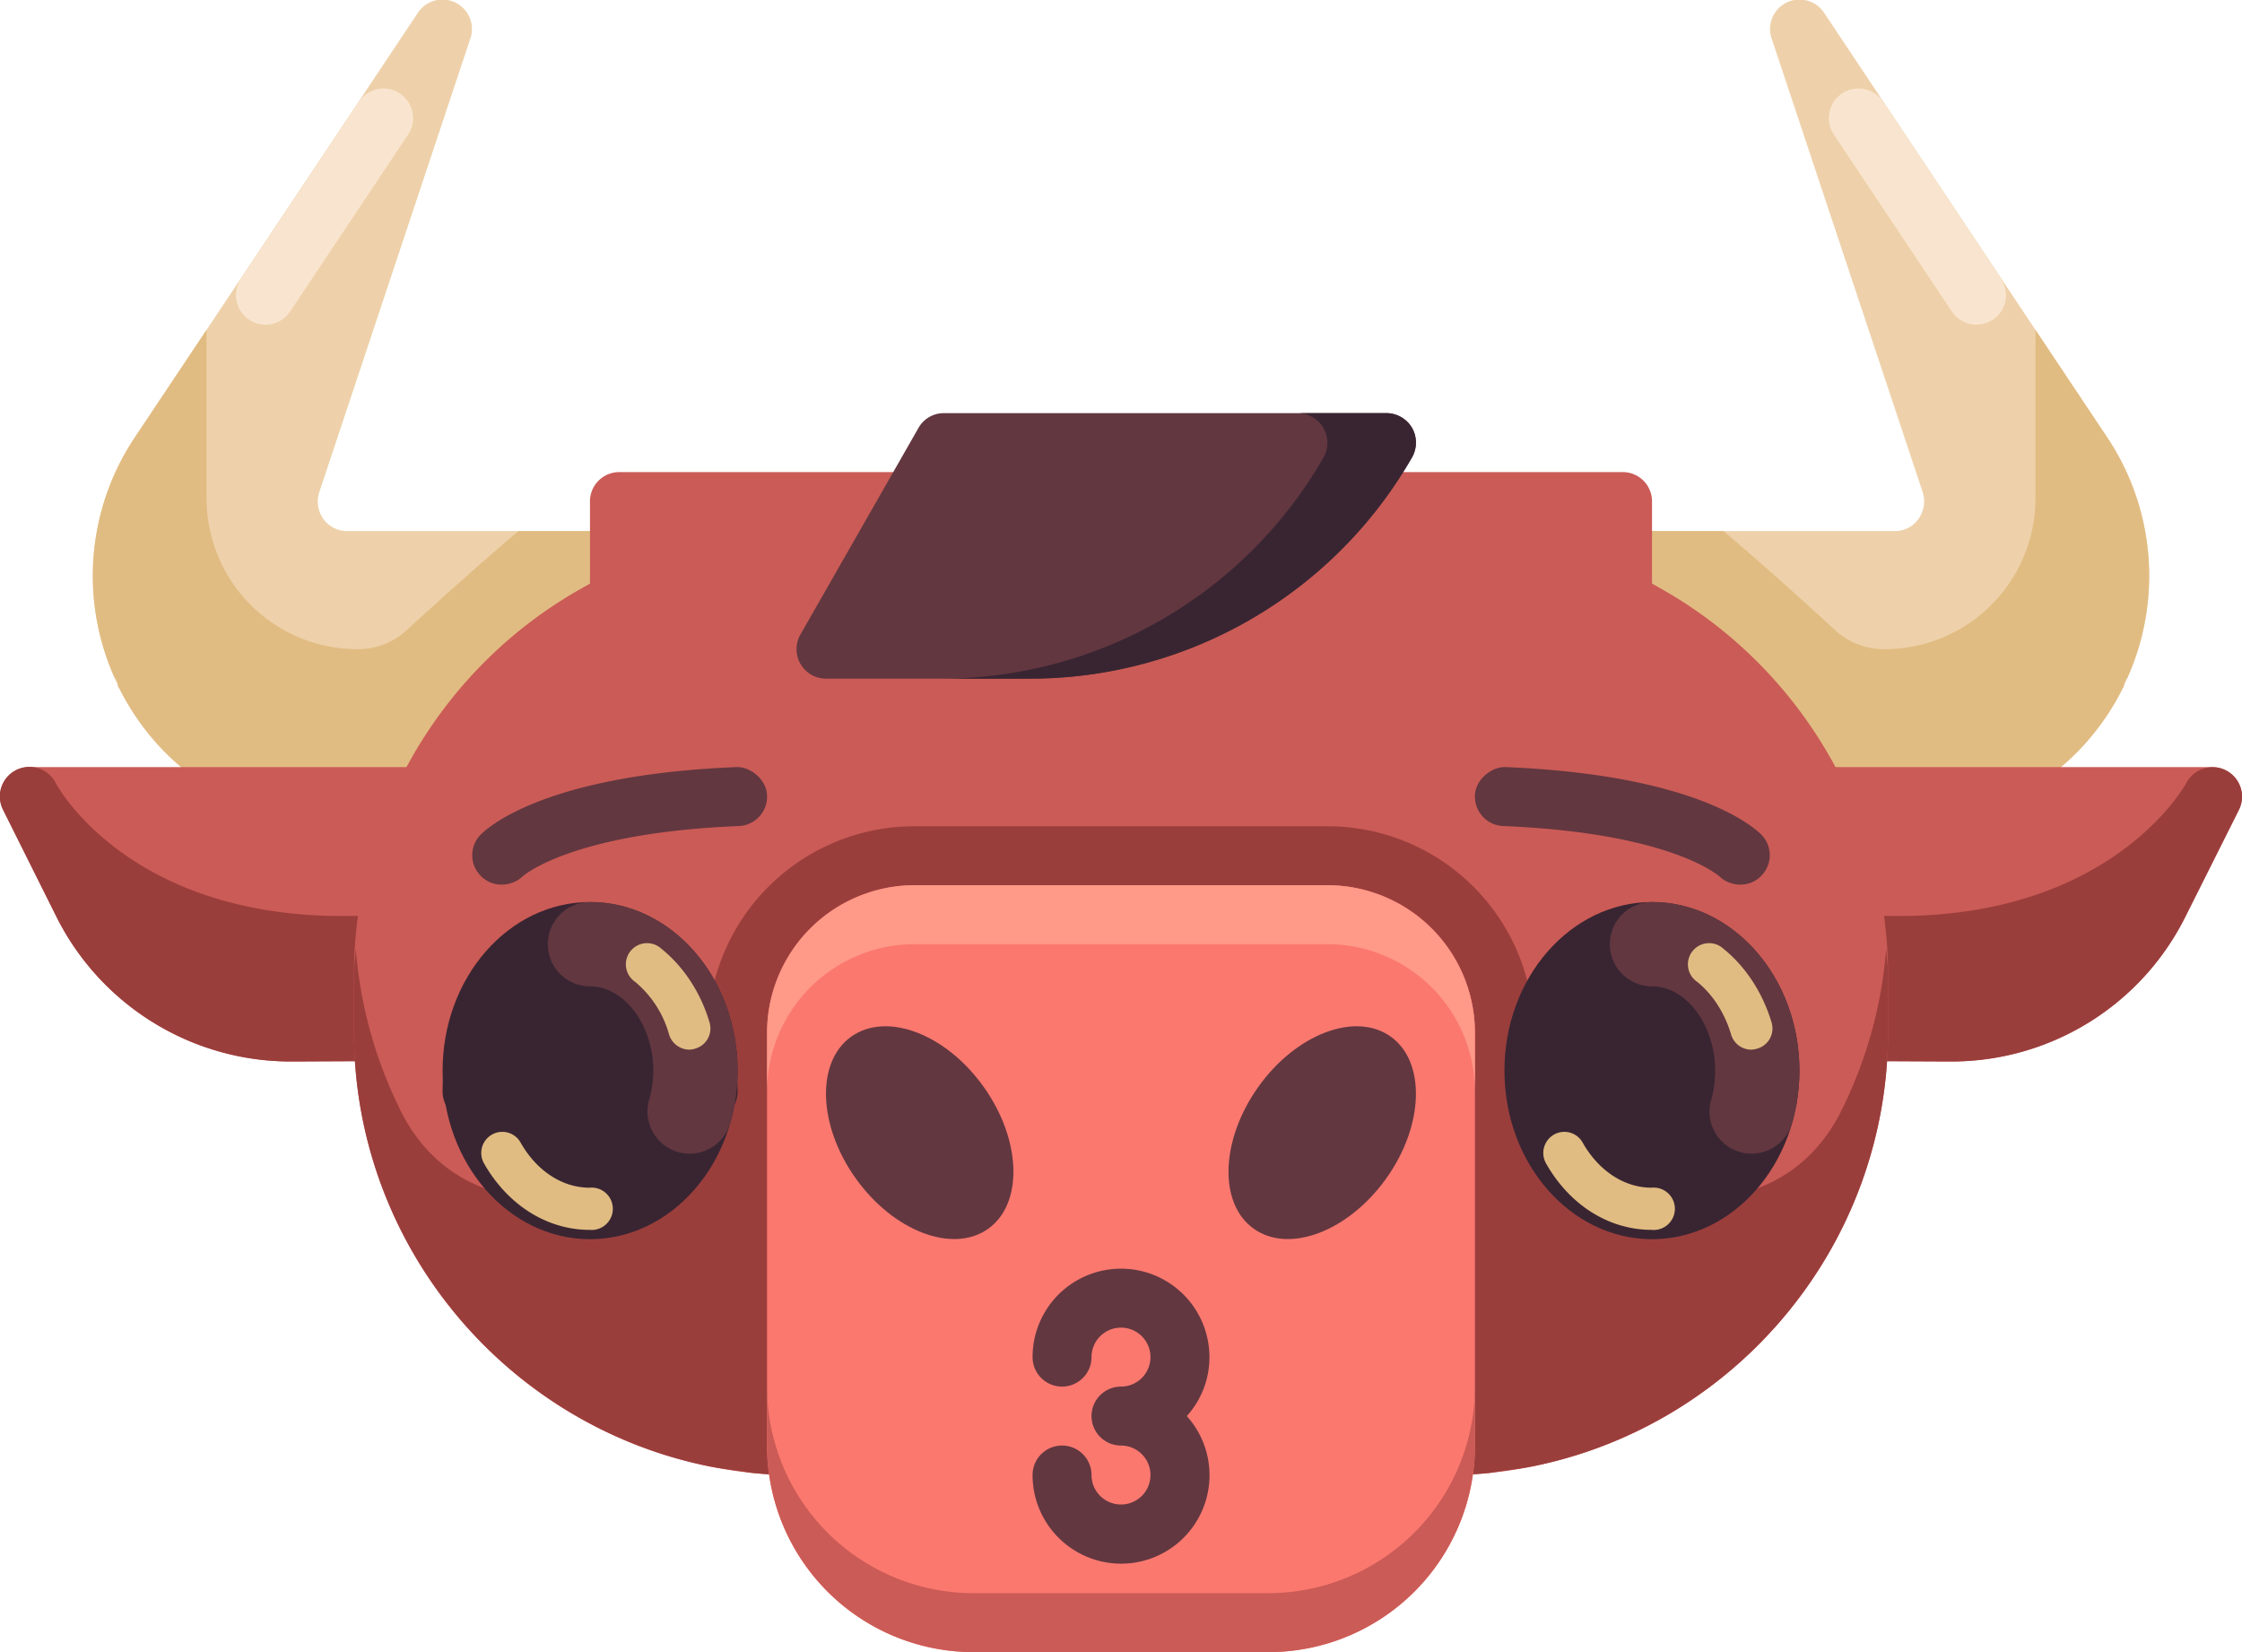 <svg xmlns="http://www.w3.org/2000/svg" width="1080" height="795.8" viewBox="0 0 1080 795.8">
  <title>chineseny45_421346184</title>
  <g id="Layer_2" data-name="Layer 2">
    <g id="_421346184">
      <g id="chineseny45_421346184">
        <path d="M312.6,270a14.1,14.1,0,0,1-14.2,14.3H286.8l-39.3,47.4-8.2,10-25.9,31.2a13,13,0,0,1,5.4,10.8,14,14,0,0,1-14.2,14.2H165.1A119.7,119.7,0,0,1,57.4,331.4c-.6-.5-.6-1.4-.8-2.2a6.3,6.3,0,0,1-1.2-2.3,120.1,120.1,0,0,1,9.4-116l34.7-52L201.2,6.3a14.2,14.2,0,0,1,25.3,12.5L153.8,237.1a14.5,14.5,0,0,0,1.9,12.8,14.1,14.1,0,0,0,11.7,5.9h131A14.1,14.1,0,0,1,312.6,270Z" fill="#eed1aa"/>
        <path d="M127.9,156.4A14.3,14.3,0,0,1,120,154a14.2,14.2,0,0,1-3.9-19.7L172.9,49a14.2,14.2,0,0,1,23.7,15.8l-56.9,85.3A14.1,14.1,0,0,1,127.9,156.4Z" fill="#f9e5cf"/>
        <path d="M312.6,270a14.1,14.1,0,0,1-14.2,14.3H286.8l-39.3,47.4-8.2,10-25.9,31.2a13,13,0,0,1,5.4,10.8,14,14,0,0,1-14.2,14.2H165.1A119.7,119.7,0,0,1,57.4,331.4c-.6-.5-.6-1.4-.8-2.2a13.8,13.8,0,0,0-.9-2.3h-.3a120.1,120.1,0,0,1,9.4-116l34.7-52v80.7a72.7,72.7,0,0,0,73,73.1,34.5,34.5,0,0,0,23-8.8c16.8-15.4,38.7-35,54.3-48.1h48.6A14.1,14.1,0,0,1,312.6,270Z" fill="#e1bc82"/>
        <path d="M767.4,270a14.1,14.1,0,0,0,14.2,14.3h11.6l39.2,47.4,8.3,10,25.8,31.2a13.2,13.2,0,0,0-5.4,10.8,14.1,14.1,0,0,0,14.3,14.2h39.5a119.7,119.7,0,0,0,107.7-66.5c.5-.5.5-1.4.8-2.2a6.3,6.3,0,0,0,1.2-2.3,120.1,120.1,0,0,0-9.4-116l-34.7-52L878.8,6.3a14.2,14.2,0,0,0-25.3,12.5l72.7,218.3a14.5,14.5,0,0,1-2,12.8,13.8,13.8,0,0,1-11.6,5.9h-131A14.1,14.1,0,0,0,767.4,270Z" fill="#eed1aa"/>
        <path d="M952.1,156.4A14.6,14.6,0,0,0,960,154a14.2,14.2,0,0,0,3.9-19.7L907.1,49a14.2,14.2,0,0,0-23.7,15.8l56.9,85.3A14.1,14.1,0,0,0,952.1,156.4Z" fill="#f9e5cf"/>
        <path d="M767.4,270a14.1,14.1,0,0,0,14.2,14.3h11.6l39.2,47.4,8.3,10,25.8,31.2a13.2,13.2,0,0,0-5.4,10.8,14.1,14.1,0,0,0,14.3,14.2h39.5a119.7,119.7,0,0,0,107.7-66.5c.5-.5.5-1.4.8-2.2a13.8,13.8,0,0,1,.9-2.3h.3a120.1,120.1,0,0,0-9.4-116l-34.7-52v80.7a72.7,72.7,0,0,1-73,73.1,34.8,34.8,0,0,1-23.1-8.8c-16.7-15.4-38.6-35-54.2-48.1H781.6A14.1,14.1,0,0,0,767.4,270Z" fill="#e1bc82"/>
        <path d="M198.9,369.5H14.2a14.3,14.3,0,0,0-12.1,6.8,14.1,14.1,0,0,0-.6,13.8L27,441.2a126.2,126.2,0,0,0,113.5,70.1h.6l43.7-.2a14.2,14.2,0,0,0,14.1-14.3A14,14,0,0,0,186.5,483l10.7-85h1.7a14.3,14.3,0,1,0,0-28.5Z" fill="#cb5b56"/>
        <path d="M194.5,444.4a15.1,15.1,0,0,0-10.7-3.8c-117.2,8-155.5-60.6-157-63.5a14.2,14.2,0,0,0-25.3,13L27,441.2a126.2,126.2,0,0,0,113.5,70.1h.6l43.7-.2a14.2,14.2,0,0,0,14.1-14.2V454.8A14.5,14.5,0,0,0,194.5,444.4Z" fill="#9a3e3c"/>
        <g>
          <path d="M1077.9,376.3a14.3,14.3,0,0,0-12.1-6.8H881a14.3,14.3,0,0,0,0,28.5h1.8l10.7,85a14.1,14.1,0,0,0,1.7,28.1l43.7.2h.6a125.9,125.9,0,0,0,113.4-70.1l25.6-51.1A14.1,14.1,0,0,0,1077.9,376.3Z" fill="#cb5b56"/>
          <path d="M1072.3,371.1a14.3,14.3,0,0,0-19.1,6c-.4.8-39,71.5-157,63.5a15.2,15.2,0,0,0-10.7,3.8,14.6,14.6,0,0,0-4.5,10.4v42.1a14.3,14.3,0,0,0,14.2,14.2l43.7.2h.6a125.9,125.9,0,0,0,113.4-70.1l25.6-51.1A14.2,14.2,0,0,0,1072.3,371.1Z" fill="#9a3e3c"/>
        </g>
        <path d="M909.5,469.6v27.3c0,103.4-73.7,189.8-171.1,209.4a209.7,209.7,0,0,1-42.7,4.3,14.1,14.1,0,0,1-14.2-14.2h-283a14.1,14.1,0,0,1-14.3,14.2,208.7,208.7,0,0,1-42.6-4.3c-97.5-19.6-171.1-106-171.1-209.4V469.6c0-76.5,42.1-147.8,108.6-185.6l5.1-2.9V241.6a14.1,14.1,0,0,1,14.2-14.2H781.6a14.1,14.1,0,0,1,14.2,14.2v39.5l5.1,2.9C867.4,321.8,909.5,393.1,909.5,469.6Z" fill="#cb5b56"/>
        <path d="M908.6,457a211.4,211.4,0,0,1-21.8,78.4c-36.4,72.9-147.9,43.7-147.9-37.8v-.2A99.4,99.4,0,0,0,639.5,398h-199A99.5,99.5,0,0,0,341,497.4v.2c0,81.5-111.4,110.7-147.8,37.8A211.4,211.4,0,0,1,171.4,457c-.3,4.2-.9,8.3-.9,12.6v27.3c0,103.3,73.6,189.6,171.1,209.4h0c5,1,10,1.6,15,2.3,2,.2,3.9.7,5.9.9,7.2.7,14.4,1.1,21.7,1.1a14.1,14.1,0,0,0,14.3-14.2h283a14.1,14.1,0,0,0,14.2,14.2c7.4,0,14.6-.4,21.8-1.1,2-.2,3.9-.7,5.9-.9,5-.7,10-1.3,15-2.3h0c97.5-19.8,171.1-106.1,171.1-209.4V469.6C909.5,465.3,908.9,461.2,908.6,457Z" fill="#9a3e3c"/>
        <path d="M639.5,426.4h-199a71.1,71.1,0,0,0-71,71v199a99.5,99.5,0,0,0,99.4,99.4H611a99.5,99.5,0,0,0,99.5-99.4v-199A71.1,71.1,0,0,0,639.5,426.4Z" fill="#fb786f"/>
        <path d="M639.5,426.4h-199a71.1,71.1,0,0,0-71,71v28.4a71.1,71.1,0,0,1,71-71h199a71.1,71.1,0,0,1,71,71V497.4A71.1,71.1,0,0,0,639.5,426.4Z" fill="#f98"/>
        <path d="M680.2,206.1a14.4,14.4,0,0,0-12.3-7.1H454.7a14,14,0,0,0-12.3,7.2l-56.8,99.4a14.2,14.2,0,0,0,12.3,21.3h98.6A212.2,212.2,0,0,0,680.2,220.3,14.4,14.4,0,0,0,680.2,206.1Z" fill="#623740"/>
        <path d="M680.2,206.1a14.4,14.4,0,0,0-12.3-7.1H625.3a14.3,14.3,0,0,1,12.3,21.3A212.3,212.3,0,0,1,453.8,326.9h42.7A212.2,212.2,0,0,0,680.2,220.3,14.4,14.4,0,0,0,680.2,206.1Z" fill="#392532"/>
        <path d="M611,767.4H468.9a99.5,99.5,0,0,1-99.4-99.5v28.5a99.5,99.5,0,0,0,99.4,99.4H611a99.5,99.5,0,0,0,99.5-99.4V667.9A99.6,99.6,0,0,1,611,767.4Z" fill="#cb5b56"/>
        <path d="M341,540a14.2,14.2,0,0,1-14.2-14.2c0-28-19.1-50.7-42.6-50.7s-42.6,22.7-42.6,50.7a14.2,14.2,0,1,1-28.4,0c0-43.6,31.8-79.1,71-79.1s71.1,35.5,71.1,79.1A14.2,14.2,0,0,1,341,540Z" fill="#392532"/>
        <path d="M473.9,523.6c18.2,25.6,19.1,56.2,2.1,68.3s-45.6,1.2-63.8-24.3-19.2-56.2-2.1-68.3S455.7,498,473.9,523.6Z" fill="#623740"/>
        <path d="M606.1,523.6c-18.2,25.6-19.2,56.2-2.1,68.3s45.6,1.2,63.8-24.3,19.1-56.2,2.1-68.3S624.3,498,606.1,523.6Z" fill="#623740"/>
        <g>
          <path d="M284.2,434.5c-39.2,0-71,36.4-71,81.2s31.8,81.2,71,81.2,71.1-36.4,71.1-81.2S323.4,434.5,284.2,434.5Z" fill="#392532"/>
          <path d="M332.2,555.7a18.5,18.5,0,0,1-5.6-.8,20.3,20.3,0,0,1-13.9-25.1,50.6,50.6,0,0,0,2-14.1c0-22-14-40.6-30.5-40.6a20.3,20.3,0,0,1,0-40.6c39.2,0,71.1,36.4,71.1,81.2a89.4,89.4,0,0,1-3.6,25.3A20.2,20.2,0,0,1,332.2,555.7Z" fill="#623740"/>
          <path d="M284,592.4c-20.5,0-39.5-12-50.9-32.1a10.2,10.2,0,0,1,3.9-13.8,10.1,10.1,0,0,1,13.8,3.9c7.7,13.6,20.1,21.7,33.2,21.7a10.2,10.2,0,1,1,0,20.3Z" fill="#e1bc82"/>
          <path d="M332.1,505.6a10.3,10.3,0,0,1-9.8-7.3,50.5,50.5,0,0,0-16.4-25.4A10.2,10.2,0,1,1,318.6,457c10.7,8.6,19,21.2,23.2,35.5a10.1,10.1,0,0,1-6.9,12.6A9.2,9.2,0,0,1,332.1,505.6Z" fill="#e1bc82"/>
        </g>
        <g>
          <path d="M795.8,434.5c-39.2,0-71.1,36.4-71.1,81.2s31.9,81.2,71.1,81.2,71-36.4,71-81.2S834.9,434.5,795.8,434.5Z" fill="#392532"/>
          <path d="M843.8,555.7a18.1,18.1,0,0,1-5.6-.8,20.2,20.2,0,0,1-13.9-25.1,50.5,50.5,0,0,0,1.9-14.1c0-22-13.9-40.6-30.4-40.6a20.3,20.3,0,1,1,0-40.6c39.1,0,71,36.4,71,81.2a93.1,93.1,0,0,1-3.5,25.3A20.3,20.3,0,0,1,843.8,555.7Z" fill="#623740"/>
          <path d="M795.6,592.4c-20.6,0-39.6-12-50.9-32.1a10.2,10.2,0,0,1,3.9-13.8,10.1,10.1,0,0,1,13.8,3.9c7.7,13.6,20.1,21.7,33.2,21.7a10.2,10.2,0,1,1,0,20.3Z" fill="#e1bc82"/>
          <path d="M843.6,505.6a10.1,10.1,0,0,1-9.7-7.3c-3.1-10.4-8.9-19.4-16.4-25.4A10.2,10.2,0,1,1,830.2,457c10.7,8.6,18.9,21.2,23.2,35.5a10.1,10.1,0,0,1-6.9,12.6A9.8,9.8,0,0,1,843.6,505.6Z" fill="#e1bc82"/>
        </g>
        <path d="M540,753.2a42.7,42.7,0,0,1-42.6-42.7,14.2,14.2,0,1,1,28.4,0A14.2,14.2,0,1,0,540,696.3a14.2,14.2,0,0,1,0-28.4,14.2,14.2,0,1,0-14.2-14.2,14.2,14.2,0,1,1-28.4,0,42.6,42.6,0,0,1,85.2,0,42.2,42.2,0,0,1-10.9,28.4A42.6,42.6,0,0,1,540,753.2Z" fill="#623740"/>
        <path d="M241.7,426.1a13.7,13.7,0,0,1-10-4.1,14.1,14.1,0,0,1-.5-19.6c2.8-3,29.9-29.1,123.5-32.9,6.6-.3,14.5,5.8,14.8,13.6a14.2,14.2,0,0,1-13.7,14.8c-81,3.3-103.9,24.1-104.1,24.3A14.8,14.8,0,0,1,241.7,426.1Z" fill="#623740"/>
        <path d="M838.3,426.1a13.7,13.7,0,0,0,10-4.1,14.1,14.1,0,0,0,.5-19.6c-2.8-3-30-29.1-123.5-32.9-6.6-.3-14.5,5.8-14.8,13.6a14.2,14.2,0,0,0,13.7,14.8c81,3.3,103.9,24.1,104.1,24.3A14.7,14.7,0,0,0,838.3,426.1Z" fill="#623740"/>
      </g>
    </g>
  </g>
</svg>
